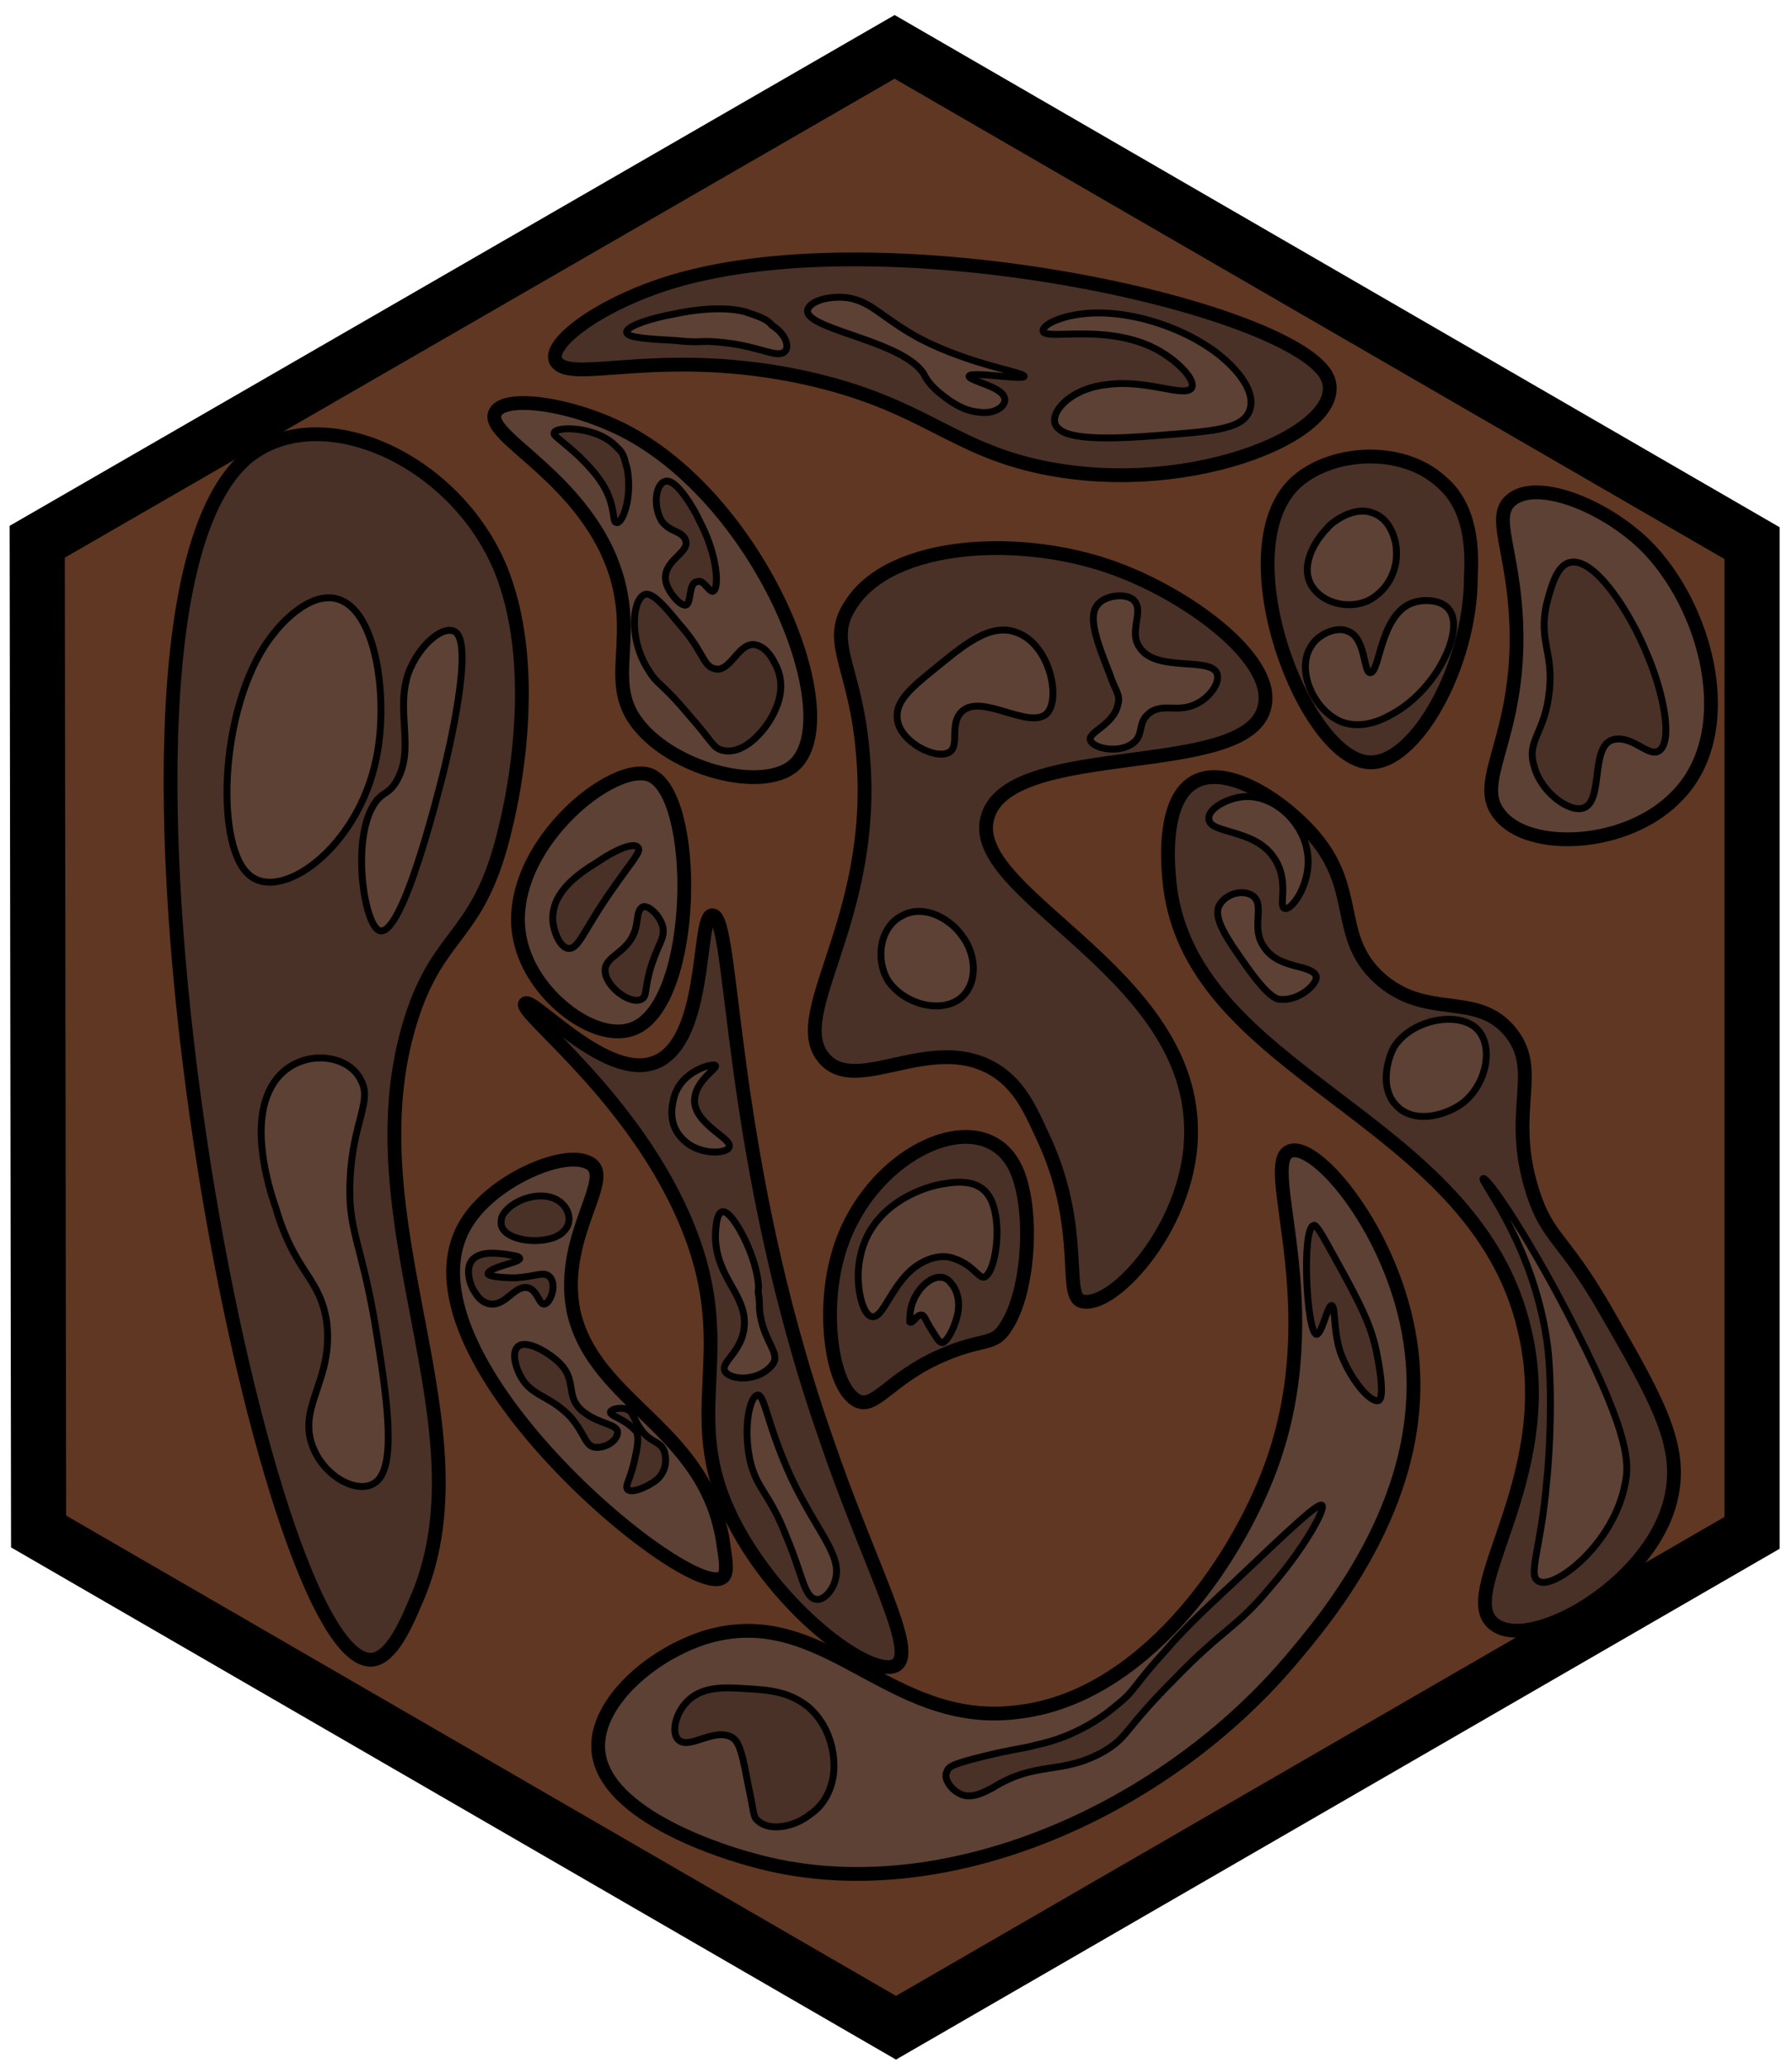 <?xml version="1.0" encoding="utf-8"?>
<!-- Generator: Adobe Illustrator 26.0.3, SVG Export Plug-In . SVG Version: 6.00 Build 0)  -->
<svg version="1.1" id="Ebene_1" xmlns="http://www.w3.org/2000/svg" xmlns:xlink="http://www.w3.org/1999/xlink" x="0px" y="0px"
	 viewBox="0 0 130 150" style="enable-background:new 0 0 130 150;" xml:space="preserve">
<style type="text/css">
	.st0{fill:#603722;stroke:#000000;stroke-width:4;stroke-miterlimit:10;}
	.st1{fill:#5D4135;stroke:#000000;stroke-miterlimit:10;}
	.st2{fill:#493127;stroke:#000000;stroke-width:0.5;stroke-miterlimit:10;}
	.st3{fill:#493127;stroke:#000000;stroke-miterlimit:10;}
	.st4{fill:#5D4135;stroke:#000000;stroke-width:0.5;stroke-miterlimit:10;}
</style>
<g id="Titel">
	<g>
		<g id="Ebene_1_00000017510764199299988230000010460311392665681541_">
			<polygon class="st0" points="2.7,39.3 64.9,3.4 127.1,39.4 127.1,111.2 65,147.1 2.8,111.1 			"/>
		</g>
		<path class="st1" d="M51.1,118.8c-4,1.3-7.9,4.8-7.7,8.1c0.3,4.9,9.6,7.6,11.1,8c13.3,3.8,29.5-3.2,39-14.3
			c2.8-3.3,10.5-12.3,8.8-23.3c-1.2-7.9-6.8-14.5-8.7-13.8c-2.3,0.8,2.9,11.2-1.4,22.9c-2.6,7.1-9.4,16.8-18.4,17.8
			C64.4,125.4,59.8,116.1,51.1,118.8z"/>
		<path class="st2" d="M60.5,128.2c0-0.2,0.1-2.7-1.9-4.4c-1.4-1.1-2.8-1.2-4.5-1.3c-1.6-0.1-3.3-0.2-4.4,1.1
			c-0.7,0.8-1,2.1-0.5,2.6c0.8,0.8,2.7-1,4-0.1c0.5,0.4,0.7,1.4,1.1,3.5c0.4,1.8,0.3,2.2,0.7,2.5c0.9,0.8,2.7,0.4,3.8-0.5
			C60.4,130.5,60.5,128.6,60.5,128.2z"/>
		<path class="st2" d="M69.8,130.2c0.8,0.3,1.8-0.3,2.2-0.5c3.2-2,4.9-0.9,8-2.6c1.9-1.1,1.4-1.5,5.3-5.4c3.5-3.6,4.4-3.6,6.8-6.5
			c2.3-2.6,4.1-5.7,3.8-6c-0.3-0.2-2.3,1.7-6.4,5.6c-2.6,2.4-3.8,3.6-5,5c-2.3,2.5-2.1,2.8-3.5,3.9c-0.8,0.7-2.9,2.3-5.9,2.9
			c-0.6,0.2-1.7,0.3-3.7,0.8c-2,0.5-2.6,0.7-2.7,1.1C68.4,129,69,129.9,69.8,130.2z"/>
		<path class="st2" d="M99.7,97.4c-0.5-1.9-1.5-3.7-3.5-7.3c-0.5-0.9-0.8-1.3-0.9-1.2c-0.9,0.2-0.5,7.8,0.2,7.9
			c0.4,0,0.8-2.1,1.1-2.1c0.3,0.1,0.1,1.6,0.6,3.3c0.7,2,2.2,3.8,2.8,3.6C100.6,101.4,99.8,97.7,99.7,97.4z"/>
		<path class="st1" d="M47.1,56.2c3.6,1.3,3.5,16.5-1.1,18.4c-2.6,1.1-6.8-2-8-5.5C35.6,62.5,44.1,55.2,47.1,56.2z"/>
		<path class="st2" d="M43.4,62.5c-1.3,0.8-3.3,2.1-3.3,4.1c0,0.9,0.5,2.1,1.1,2.2c0.8,0.1,1.1-1.3,3.3-4.4c1.4-2,2-2.6,1.8-2.9
			C46,61,44.4,61.8,43.4,62.5z"/>
		<path class="st2" d="M46.1,67.4c-0.5,1.7-2.1,1.9-2.2,2.9c-0.1,1.2,1.8,2.6,2.6,2.2c0.5-0.2,0.2-0.8,0.8-2.6
			c0.5-1.5,0.9-1.8,0.8-2.6c-0.2-0.9-1.1-1.7-1.5-1.5C46.2,66.1,46.3,66.6,46.1,67.4z"/>
		<path class="st3" d="M51.7,66.4c-1.2-0.2-0.2,9.8-4.6,10.8c-3.5,0.8-8.5-4.9-9-4.4c-0.6,0.6,8,6.8,11.8,16.2
			c3.9,9.6-1,13.7,3.7,22.1c3.4,6.1,9.7,10.7,11.4,9.7c1.6-1-1.9-7.1-5.1-16.5C52.7,83.7,53.3,66.5,51.7,66.4z"/>
		<path class="st4" d="M60.6,114.6c0.5-1.8-1.3-3.4-3.2-7.4c-1.7-3.7-1.9-5.9-2.4-6c-0.6,0-1.1,2.3-0.6,4.7c0.5,2.2,1.4,2.3,2.7,5.7
			c1.1,2.6,1.2,4.1,2,4.4C59.7,116.2,60.4,115.4,60.6,114.6z"/>
		<path class="st4" d="M51.9,77.3c-0.2-0.2-2.5,0.4-3,2.3c-0.1,0.4-0.5,1.8,0.5,2.9c1.2,1.4,3.4,1.2,3.5,0.7
			c0.2-0.6-2.2-1.5-2.5-3.1C50.2,78.5,52.1,77.5,51.9,77.3z"/>
		<path class="st4" d="M54.6,91.3c-0.5-1.5-1.6-3.5-2.2-3.4c-0.5,0.1-0.5,1.7-0.5,1.9c0.1,2.9,2.2,4.1,2.1,6.3
			c-0.1,2-1.8,2.7-1.4,3.4c0.5,0.7,2.6,0.7,3.5-0.6c0.5-0.8-0.8-1.7-1-3.9c0-0.4,0-0.7-0.1-1.3C55.1,93.2,54.9,92.2,54.6,91.3z"/>
		<path class="st3" d="M96.2,27.2c-3-5-31.7-11.4-47.3-6.8c-5.7,1.7-9.7,4.9-8.4,6c1.4,1.3,7.8-1.2,17.9,1
			c8.6,1.9,10.5,5.1,17.2,6.5C86.6,36.2,98.4,31.1,96.2,27.2z"/>
		<path class="st4" d="M79.7,22.7c2.5,0,5.6,0.9,8,2.5c1.8,1.2,3.6,3.2,2.9,4.7c-0.6,1.3-2.9,1.4-6.7,1.7c-2.6,0.2-6.2,0.4-7.1-0.5
			c-1-0.8,0.6-2.9,3.5-3.2c2.8-0.4,5.5,0.9,6.1,0.3c0.5-0.5-1-2.2-3-3.1c-3.4-1.5-7.2-0.5-7.7-1C75.4,23.6,77.2,22.7,79.7,22.7z"/>
		<path class="st4" d="M74.3,27.3c0-0.3-3.8-0.8-7.5-2.7c-2.8-1.5-3.5-2.7-5.3-3c-1.6-0.2-3.1,0.4-2.9,1.1c0.5,1.3,6.9,2.1,8.4,4.4
			c0.2,0.4,0.5,0.9,1.4,1.6c0.4,0.3,1.4,1.1,2.6,1.2c1.3,0.2,2.2-0.6,1.8-1.2c-0.4-0.7-2.5-1.1-2.5-1.4
			C70.3,26.9,74.3,27.6,74.3,27.3z"/>
		<path class="st4" d="M54.3,22.7c-0.5-0.2-2.3-0.6-5.5,0.1c-1.2,0.2-3.7,0.9-3.3,1.4c0.2,0.3,1.6,0.4,3.5,0.5
			c1.8,0.2,1.8,0,2.9,0.1c2.9,0.2,4.2,1.1,4.9,0.8c0.6-0.3,0.2-1.4-0.8-2C55.7,23.2,55.2,23,54.3,22.7z"/>
		<path class="st3" d="M61.7,43.9c2.9-4.7,12.7-5.2,19.6-2.5c5.2,2,11.4,6.6,10.4,10c-1.4,5.1-18.1,2.3-20,7.7
			c-2,5.6,14.5,11.1,14.7,22.7c0.2,6.8-5.6,13.2-7.9,12.6c-1.4-0.3,0.2-5-2.6-11.4c-1.1-2.4-1.8-4.1-3.6-5.3
			c-4.5-2.9-9.8,1.6-12.3-0.7c-3.3-3.1,3.7-10,2.6-22.3C62.1,48.4,59.9,46.6,61.7,43.9z"/>
		<path class="st4" d="M67.7,48.6c2.1-1.7,4.1-3.5,6.1-2.7c2.4,0.9,3.2,4.9,2.1,5.9c-1.3,1.1-4.7-1.5-6.1-0.2c-1,0.9-0.1,2.6-1,3
			c-1,0.5-3.5-0.8-3.7-2.4C64.9,50.9,66.1,49.9,67.7,48.6z"/>
		<path class="st4" d="M65.5,66.4c-1.7,0.8-2,3.2-1.1,4.7c1.1,1.7,3.8,2.5,5.3,1.3c1.3-1.1,1.1-3.2,0.1-4.5
			C68.9,66.6,67,65.6,65.5,66.4z"/>
		<path class="st4" d="M79.6,43.9c0.5-0.7,2-0.9,2.6-0.4c0.9,0.8-0.4,2.3,0.5,3.5c1.2,1.8,5.2,0.6,5.6,1.9c0.2,0.7-0.6,1.7-1.4,2.1
			c-1.4,0.8-2.6-0.1-3.6,0.8c-0.8,0.7-0.3,1.5-1.1,2.1c-1,0.8-2.9,0.4-3.1-0.2c-0.2-0.6,1.7-1.1,2-2.6c0.2-0.7-0.2-1-0.6-2.2
			C79.6,46.6,78.9,44.8,79.6,43.9z"/>
		<path class="st3" d="M36.2,41c-3.5-8-13.3-12.1-18.4-7.7c-13.2,11.7,0.8,86.6,9,87.1c1.4,0.1,2.5-2.2,3.3-4.1
			c5.7-12.6-4.9-27.6-0.3-42.3c2.1-6.7,5-5.8,6.9-14.1C37.2,57.9,39.3,48.2,36.2,41z"/>
		<path class="st4" d="M27.4,107.4c1.4-1.4,0.6-6.5-0.2-11.4c-1-5.9-2-6.8-1.8-10.5c0.2-4.1,1.6-5.6,0.8-7.1c-1-2.2-5.1-2.4-6.6,0.6
			c-1.4,2.7-0.2,6.9,0.4,8.6c1.4,4.8,3.2,5,3.7,8.3c0.5,4.1-2,6-1.1,8.8C23.4,107.2,26.2,108.6,27.4,107.4z"/>
		<path class="st4" d="M27.5,67.5c1.7,0.7,4.4-10.5,4.6-11.2c0.5-2,2.2-9.3,1-10.4c-0.8-0.7-2.7,0.8-3.5,3c-0.9,2.8,0.5,5.4-0.8,7.7
			c-0.6,1.1-1.1,0.8-1.7,1.8C25.5,61,26.4,67,27.5,67.5z"/>
		<path class="st4" d="M18,63.4c2.3,2.2,8-1.9,9.3-8.4c0.8-3.8,0.2-9.6-2.1-11.2c-2.3-1.6-5,1.7-5.3,2.1C16,50.6,15.5,61.1,18,63.4z
			"/>
		<path class="st3" d="M108.5,117.9c-3.2-2.1,4.7-10.6,2.1-21.4c-3.6-15.8-24.8-18.5-25.8-33c-0.1-1.1-0.4-5.6,1.9-6.8
			c2.2-1.2,6,1.1,8.3,3.6c3.8,4.1,1.7,7.5,5,10.6c3.5,3.2,7.1,0.9,9.6,4c2.3,2.9-0.3,5.7,1.6,11.6c1.1,3.4,2.2,3.2,5.3,8.6
			c3.5,6.1,5.5,9.5,4.8,13.2C120.2,114.6,111.3,119.8,108.5,117.9z"/>
		<path class="st4" d="M111.6,114.7c-0.8-0.4,0.2-2.4,0.6-7.2c0.1-0.8,0.5-5.6,0.1-9.6c-0.9-7.5-5-12.3-4.7-12.4
			c0.3-0.2,3.6,4.7,6.8,11.1c3.8,7.5,3.8,9.6,3.5,11C117.1,112,112.7,115.4,111.6,114.7z"/>
		<path class="st4" d="M106,80.1c-1.3,0.9-3.5,1.4-4.7,0.1c-1.1-1.1-0.8-3-0.2-4.2c1.3-2.1,4.8-2.7,6.1-1.3
			C108.4,76,107.8,78.8,106,80.1z"/>
		<path class="st4" d="M92.9,72.5c-0.3,0-0.9-0.2-2.4-2.3s-2.6-3.7-2-4.6c0.5-0.8,1.7-1.1,2.4-0.6c0.9,0.7-0.2,2.3,0.8,3.7
			c1.1,1.7,3.6,1.2,3.8,2.2C95.4,71.6,94.1,72.6,92.9,72.5z"/>
		<path class="st4" d="M93.2,65.9c-0.5-0.1,0.4-2-0.8-3.7c-1.4-2.1-4.7-1.7-4.7-2.8c-0.1-0.7,1.3-1.5,2.5-1.6
			c2.1-0.2,4.2,1.7,4.6,3.8C95.3,63.9,93.7,66.1,93.2,65.9z"/>
		<path class="st1" d="M121.6,57.8c4.7-4.7,2.2-13.9-2.3-18.3c-3-2.9-7.9-4.8-9.7-3.2c-1.4,1.2,0.2,3.6,0.4,9
			c0.3,8.3-3.2,11.4-1.2,13.8C110.9,61.8,118,61.5,121.6,57.8z"/>
		<path class="st2" d="M120.3,54.5c1.1-0.6,0.4-4.2-0.8-7c-1.2-3-3.8-7.1-5.6-6.7c-1,0.2-1.4,1.9-1.7,3c-0.6,2.7,0.5,3.5,0.2,6.3
			c-0.3,3.1-1.7,3.6-1.1,5.5c0.5,1.9,2.6,3.4,3.6,3c1.4-0.5,0.5-4.3,2-4.9C118.3,53.2,119.5,54.9,120.3,54.5z"/>
		<path class="st3" d="M73,96.2c1.7-2.6,2-8.6,0.7-11.4c-2.4-5.2-11.1-1.1-13,6.6c-1,3.8-0.4,8.9,1.3,10.1c1.4,1,2.4-1.5,6.4-3.2
			C71.4,97,72.1,97.7,73,96.2z"/>
		<path class="st4" d="M71.6,92.5c0.6-0.6,1-3.2,0.5-4.9c-0.6-2.2-2.6-1.9-3.8-1.7c-1.7,0.3-5.2,1.7-5.9,5.3
			c-0.4,1.8,0.1,4.1,0.8,4.3c0.9,0.3,1.5-2.6,3.5-3.8c1.3-0.8,2.3-0.5,2.5-0.4C70.8,91.8,71.1,93.1,71.6,92.5z"/>
		<path class="st4" d="M69.5,95.2c0.2-1.3-0.4-2-0.5-2.1c-0.8-1.1-2.3,0-2.8,1.4C66,95,66,95.7,66,95.9c0.2,0.2,0.5-0.6,0.9-0.5
			c0.2,0.1,0.2,0.3,0.7,1.1c0.4,0.6,0.5,0.9,0.8,0.9C68.8,97.2,69.3,96.2,69.5,95.2z"/>
		<path class="st1" d="M46.6,52.9c2.7,3,8.6,4.5,10.9,2.7c4.1-3.3-2.1-19.2-12.3-24.4c-4-2-8.8-2.6-9.3-1.2
			c-0.6,1.6,5.3,4.1,8.1,9.9C46.9,46.1,43.4,49.4,46.6,52.9z"/>
		<path class="st2" d="M52.3,54.4c1.6,0.5,3.2-1.4,3.8-2.6c0.3-0.6,1-2.1,0.1-3.7c-0.2-0.4-0.6-1.1-1.3-1.3
			c-1.3-0.4-1.9,2.1-3.1,1.7c-0.8-0.2-0.8-1.3-2.5-3.2c-0.9-1.1-1.8-2.2-2.4-2.2c-1,0.1-1.4,3.2,0.2,5.6c0.6,1,0.9,0.8,2.9,3.2
			C51.6,53.7,51.7,54.2,52.3,54.4z"/>
		<path class="st2" d="M51.7,42.9c0.5-0.1,0.4-2.6-1-5.2c-0.2-0.5-1.5-2.8-2.3-2.8c-0.8,0-1.1,1.7-0.4,2.9c0.6,0.8,1.4,0.7,1.7,1.3
			c0.5,1-1.7,1.5-1.4,3.1c0.2,0.8,1,1.7,1.4,1.7c0.5,0,0.2-1.7,0.9-1.7C51,42,51.4,42.9,51.7,42.9z"/>
		<path class="st2" d="M44.7,37.9c0.4,0.2,1.2-1.7,0.8-3.9c-0.2-0.6-0.2-1.1-0.7-1.5c-1.4-1.6-4.5-1.6-4.6-1.1
			c-0.1,0.2,0.5,0.5,1.8,1.7c0.5,0.5,1.2,1.2,1.7,2C44.7,36.7,44.4,37.9,44.7,37.9z"/>
		<path class="st1" d="M42.6,84.3c-1.8-0.8-6.4,1.2-8.4,3.9c-6.9,9.1,15.2,27.6,18.1,26.3c0.5-0.2,0.4-1,0.2-2.3
			c-1.1-8.6-9.4-10.3-10.9-17.1C40.5,89.5,44.9,85.2,42.6,84.3z"/>
		<path class="st2" d="M40.1,86.9c-1.4-0.5-3.3,0.4-3.7,1.4c0,0.1-0.2,0.6,0.2,1c0.8,0.9,3.6,1,4.4-0.1
			C41.6,88.5,41.2,87.3,40.1,86.9z"/>
		<path class="st2" d="M37.7,91.3c0-0.2-0.5-0.2-0.9-0.3c-0.8-0.1-1.7-0.2-2.3,0.2c-0.8,0.5-0.5,1.7-0.2,2.3c0.2,0.3,0.5,1,1.3,1.1
			c1.1,0.1,1.7-1.3,2.6-1.2c0.8,0.1,0.9,1.3,1.3,1.2c0.5-0.1,1-1.7,0.2-2.1c-0.4-0.2-0.9,0.1-2.3,0.2c-0.9,0-2-0.1-2-0.3
			C35.5,91.9,37.7,91.6,37.7,91.3z"/>
		<path class="st2" d="M40.4,98.7c-0.8-0.7-2.1-1.4-2.7-1.1c-0.6,0.3-0.4,1.4,0.1,2.3c0.8,1.4,2,1.3,3.5,2.8c1.2,1.3,1.1,2.3,2,2.3
			c0.7,0,1.5-0.5,1.5-1.1c0-0.6-1.4-0.6-2.5-1.5C40.9,101.3,42,100.1,40.4,98.7z"/>
		<path class="st2" d="M44.3,102.4c0.1-0.2,0.7-0.3,1.1-0.2c0.6,0.2,0.5,0.7,1.1,1.5c0.7,1,1.4,0.8,1.7,1.6c0,0.1,0.4,1.1-0.5,2
			c-0.6,0.5-1.7,1-2.1,0.8c-0.4-0.2,0.2-0.8,0.5-2.5c0.2-0.8,0.2-1.3,0.1-1.7C45.4,102.9,44.1,102.7,44.3,102.4z"/>
		<path class="st3" d="M104.5,34.9c-2.9-2.6-8.1-2.2-10.6,0.2c-5,4.9,0.7,19.9,5.4,20.2c3.4,0.2,7.4-7.1,7.4-13.4
			C106.8,40,106.8,36.8,104.5,34.9z"/>
		<path class="st4" d="M105.1,44.2c-0.5-0.7-1.9-0.8-2.8-0.4c-2.2,1-2.2,5-2.9,5c-0.5,0-0.3-2.5-1.6-3c-0.8-0.4-2.2,0.2-2.7,1.1
			c-1.1,1.7,0.2,4.7,2.3,5.5c1.5,0.5,2.9-0.2,3.6-0.6C104.3,50,106.3,45.6,105.1,44.2z"/>
		<path class="st4" d="M101.3,39.9c0-0.3-0.2-2-1.5-2.6c-1.6-0.8-3.4,0.8-3.5,1c-0.8,0.8-2,2.6-1.2,4.1c0.8,1.4,2.7,1.8,4.1,1.2
			C100.8,42.8,101.4,41.2,101.3,39.9z"/>
	</g>
</g>
</svg>
